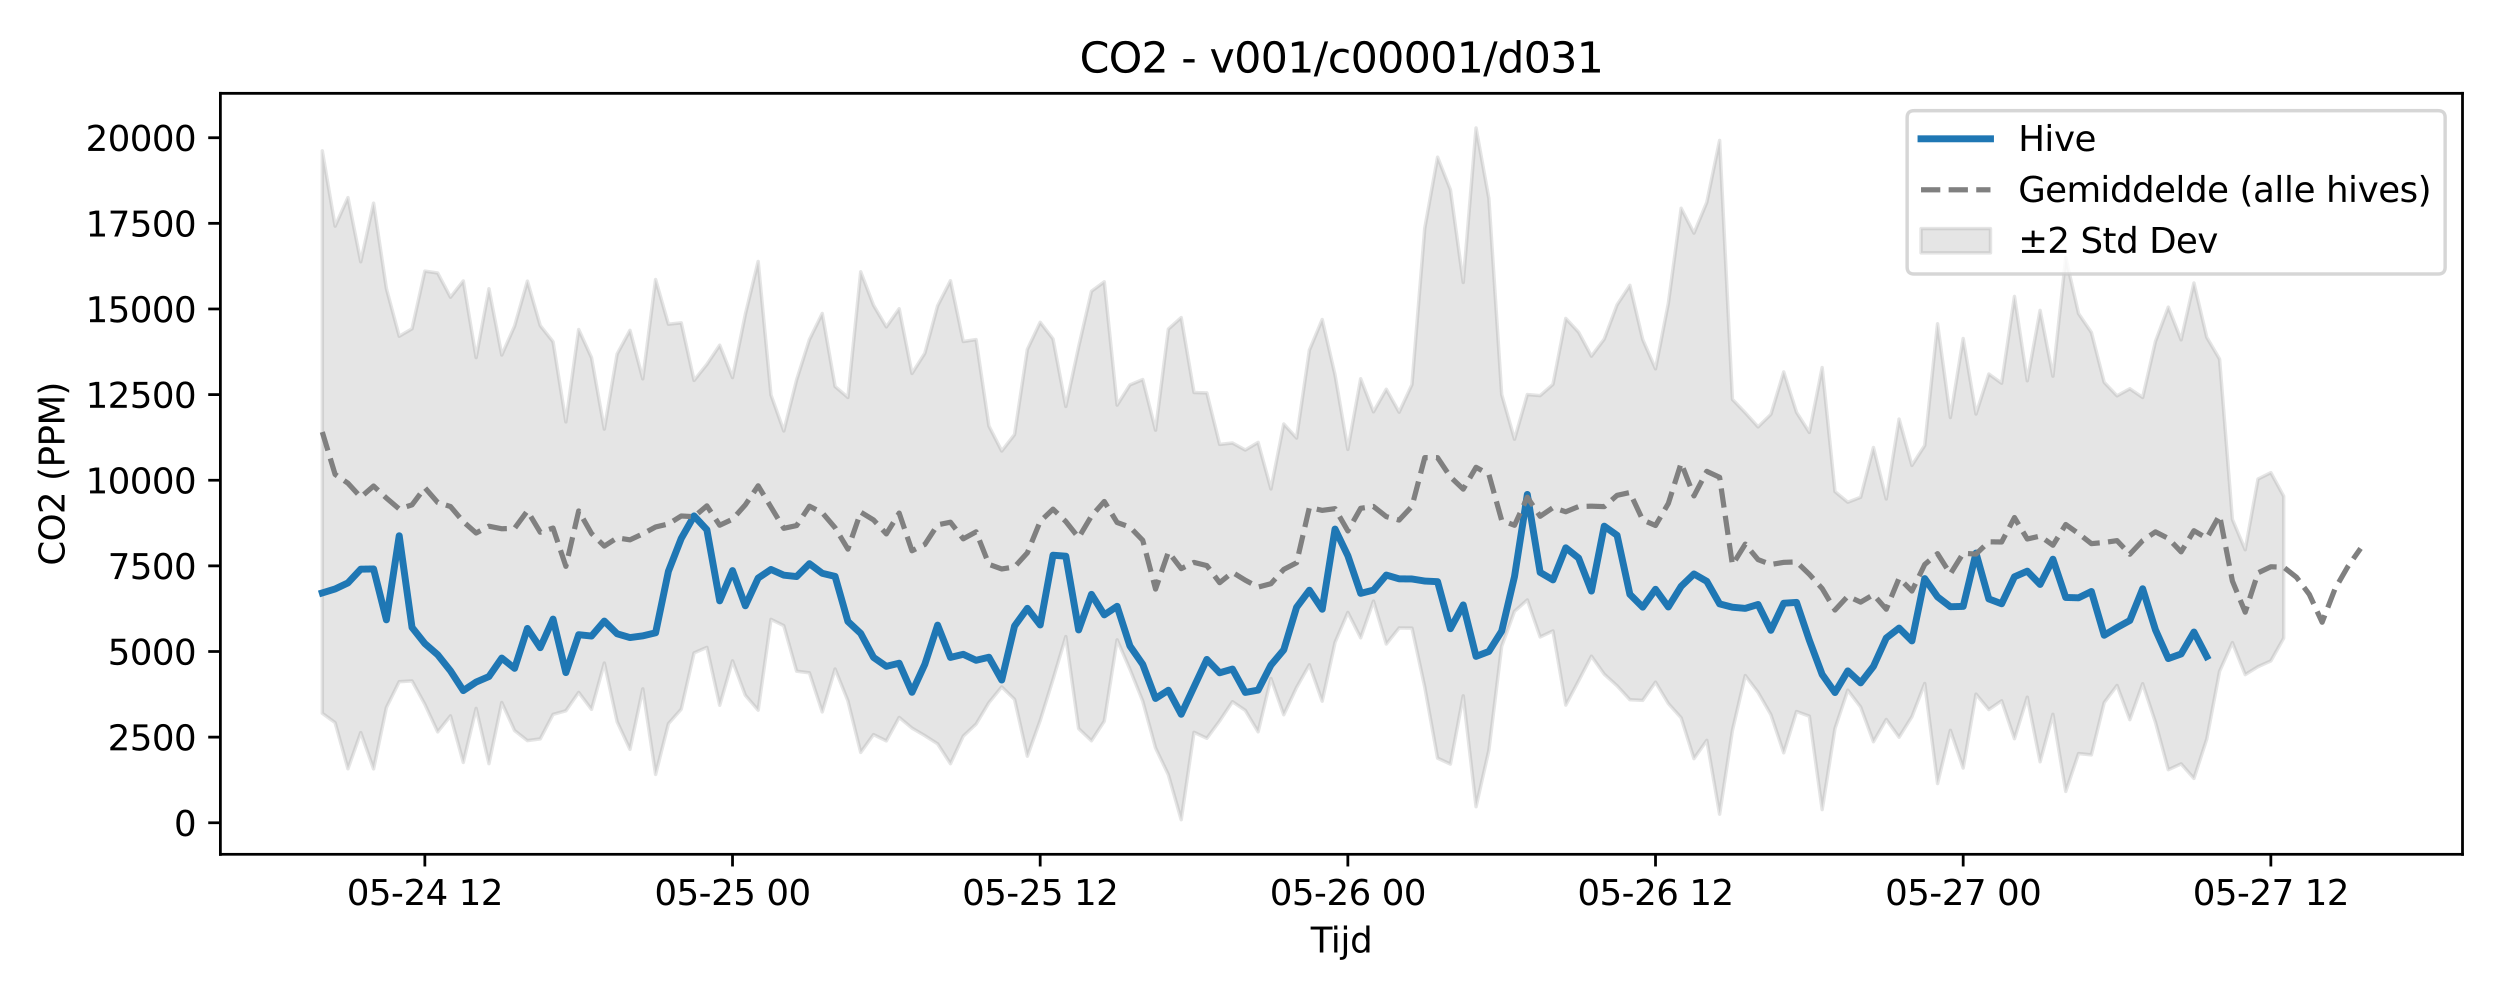 <?xml version="1.0" encoding="utf-8" standalone="no"?>
<!DOCTYPE svg PUBLIC "-//W3C//DTD SVG 1.1//EN"
  "http://www.w3.org/Graphics/SVG/1.1/DTD/svg11.dtd">
<svg xmlns:xlink="http://www.w3.org/1999/xlink" width="720pt" height="288pt" viewBox="0 0 720 288" xmlns="http://www.w3.org/2000/svg" version="1.1">
 <defs>
  <style type="text/css">*{stroke-linejoin: round; stroke-linecap: butt}</style>
 </defs>
 <g id="figure_1">
  <g id="patch_1">
   <path d="M 0 288 
L 720 288 
L 720 0 
L 0 0 
z
" style="fill: #ffffff"/>
  </g>
  <g id="axes_1">
   <g id="patch_2">
    <path d="M 63.47 246.04 
L 709.2 246.04 
L 709.2 26.88 
L 63.47 26.88 
z
" style="fill: #ffffff"/>
   </g>
   <g id="FillBetweenPolyCollection_1">
    <defs>
     <path id="m83eb005f56" d="M 92.821 -244.563 
L 92.821 -82.585 
L 96.513 -79.876 
L 100.205 -66.586 
L 103.897 -77.019 
L 107.589 -66.556 
L 111.281 -84.226 
L 114.973 -91.671 
L 118.665 -91.889 
L 122.357 -85.159 
L 126.049 -77.21 
L 129.741 -81.837 
L 133.433 -68.411 
L 137.125 -83.978 
L 140.817 -68.057 
L 144.509 -85.681 
L 148.201 -77.602 
L 151.893 -74.699 
L 155.585 -75.198 
L 159.277 -82.258 
L 162.969 -83.288 
L 166.661 -88.583 
L 170.353 -83.701 
L 174.045 -97.043 
L 177.737 -80.137 
L 181.429 -72.18 
L 185.121 -89.615 
L 188.813 -64.968 
L 192.505 -79.576 
L 196.197 -83.764 
L 199.889 -99.962 
L 203.581 -101.563 
L 207.273 -84.878 
L 210.965 -97.674 
L 214.657 -87.753 
L 218.349 -83.465 
L 222.041 -109.619 
L 225.733 -107.804 
L 229.425 -94.693 
L 233.117 -94.223 
L 236.809 -82.958 
L 240.501 -95.328 
L 244.193 -86.18 
L 247.885 -71.297 
L 251.577 -76.434 
L 255.269 -74.62 
L 258.961 -81.383 
L 262.653 -78.308 
L 266.345 -76.134 
L 270.037 -73.774 
L 273.729 -68.051 
L 277.421 -75.991 
L 281.113 -79.459 
L 284.805 -85.636 
L 288.497 -90.169 
L 292.189 -86.59 
L 295.881 -70.209 
L 299.573 -80.503 
L 303.265 -92.334 
L 306.957 -104.668 
L 310.649 -78.169 
L 314.341 -74.65 
L 318.033 -80.3 
L 321.725 -103.726 
L 325.417 -95.259 
L 329.109 -86.086 
L 332.801 -72.586 
L 336.493 -64.861 
L 340.185 -51.922 
L 343.877 -77.099 
L 347.569 -75.369 
L 351.261 -80.362 
L 354.953 -85.912 
L 358.645 -83.409 
L 362.337 -77.233 
L 366.029 -92.607 
L 369.721 -82.143 
L 373.413 -90.005 
L 377.105 -96.538 
L 380.797 -86.05 
L 384.489 -102.989 
L 388.181 -111.616 
L 391.873 -104.304 
L 395.565 -114.879 
L 399.257 -102.519 
L 402.949 -107.147 
L 406.641 -107.103 
L 410.333 -90.116 
L 414.025 -69.644 
L 417.717 -67.937 
L 421.409 -87.611 
L 425.101 -55.672 
L 428.793 -71.935 
L 432.485 -101.881 
L 436.177 -111.933 
L 439.869 -115.22 
L 443.561 -104.557 
L 447.253 -106.288 
L 450.945 -84.926 
L 454.637 -91.91 
L 458.329 -99.021 
L 462.021 -93.837 
L 465.713 -90.491 
L 469.405 -86.479 
L 473.097 -86.29 
L 476.789 -91.539 
L 480.481 -85.381 
L 484.173 -81.266 
L 487.865 -69.502 
L 491.557 -74.78 
L 495.249 -53.511 
L 498.941 -77.658 
L 502.633 -93.443 
L 506.325 -88.607 
L 510.017 -82.178 
L 513.709 -71.191 
L 517.401 -83.08 
L 521.093 -81.737 
L 524.785 -54.832 
L 528.477 -78.198 
L 532.169 -89.237 
L 535.861 -84.38 
L 539.553 -74.37 
L 543.245 -80.794 
L 546.937 -75.671 
L 550.629 -81.599 
L 554.321 -91.154 
L 558.013 -62.337 
L 561.705 -77.671 
L 565.397 -66.802 
L 569.089 -88.087 
L 572.781 -83.638 
L 576.473 -86.172 
L 580.165 -75.256 
L 583.857 -87.206 
L 587.549 -68.607 
L 591.241 -82.286 
L 594.933 -60.064 
L 598.625 -70.975 
L 602.317 -70.595 
L 606.009 -85.647 
L 609.701 -90.593 
L 613.393 -80.731 
L 617.085 -91.096 
L 620.777 -79.972 
L 624.469 -66.32 
L 628.161 -68.007 
L 631.853 -63.81 
L 635.545 -75.148 
L 639.237 -94.667 
L 642.929 -102.921 
L 646.621 -93.707 
L 650.313 -95.998 
L 654.005 -97.657 
L 657.697 -104.204 
L 657.697 -145.093 
L 657.697 -145.093 
L 654.005 -151.879 
L 650.313 -150.043 
L 646.621 -129.671 
L 642.929 -138.414 
L 639.237 -184.572 
L 635.545 -190.863 
L 631.853 -206.497 
L 628.161 -190.124 
L 624.469 -199.547 
L 620.777 -189.683 
L 617.085 -173.523 
L 613.393 -176.043 
L 609.701 -174.006 
L 606.009 -177.885 
L 602.317 -192.266 
L 598.625 -197.677 
L 594.933 -213.821 
L 591.241 -179.66 
L 587.549 -198.612 
L 583.857 -178.333 
L 580.165 -202.637 
L 576.473 -177.631 
L 572.781 -180.282 
L 569.089 -168.761 
L 565.397 -190.515 
L 561.705 -167.745 
L 558.013 -194.757 
L 554.321 -159.707 
L 550.629 -153.961 
L 546.937 -167.312 
L 543.245 -144.293 
L 539.553 -159.122 
L 535.861 -144.785 
L 532.169 -143.363 
L 528.477 -146.423 
L 524.785 -182.154 
L 521.093 -163.462 
L 517.401 -169.251 
L 513.709 -180.89 
L 510.017 -168.673 
L 506.325 -165.054 
L 502.633 -169.13 
L 498.941 -172.977 
L 495.249 -247.566 
L 491.557 -229.729 
L 487.865 -220.857 
L 484.173 -228.027 
L 480.481 -200.628 
L 476.789 -181.774 
L 473.097 -190.231 
L 469.405 -205.832 
L 465.713 -200.197 
L 462.021 -190.349 
L 458.329 -185.421 
L 454.637 -192.324 
L 450.945 -196.3 
L 447.253 -177.308 
L 443.561 -174.062 
L 439.869 -174.373 
L 436.177 -161.507 
L 432.485 -174.38 
L 428.793 -230.834 
L 425.101 -251.158 
L 421.409 -206.643 
L 417.717 -233.367 
L 414.025 -242.734 
L 410.333 -222.295 
L 406.641 -177.239 
L 402.949 -169.291 
L 399.257 -175.906 
L 395.565 -169.389 
L 391.873 -178.925 
L 388.181 -158.568 
L 384.489 -180.019 
L 380.797 -195.972 
L 377.105 -187.162 
L 373.413 -161.844 
L 369.721 -165.895 
L 366.029 -147.176 
L 362.337 -160.6 
L 358.645 -158.396 
L 354.953 -160.421 
L 351.261 -160.007 
L 347.569 -174.848 
L 343.877 -174.953 
L 340.185 -196.54 
L 336.493 -193.228 
L 332.801 -164.099 
L 329.109 -178.695 
L 325.417 -177.146 
L 321.725 -171.321 
L 318.033 -206.839 
L 314.341 -204.124 
L 310.649 -188.127 
L 306.957 -170.939 
L 303.265 -190.393 
L 299.573 -195.177 
L 295.881 -187.37 
L 292.189 -162.854 
L 288.497 -158.102 
L 284.805 -165.312 
L 281.113 -190.208 
L 277.421 -189.643 
L 273.729 -207.154 
L 270.037 -199.933 
L 266.345 -186.258 
L 262.653 -180.446 
L 258.961 -199.084 
L 255.269 -193.852 
L 251.577 -200.08 
L 247.885 -209.724 
L 244.193 -173.524 
L 240.501 -176.707 
L 236.809 -197.728 
L 233.117 -190.209 
L 229.425 -178.582 
L 225.733 -163.887 
L 222.041 -174.266 
L 218.349 -212.708 
L 214.657 -197.469 
L 210.965 -179.252 
L 207.273 -188.586 
L 203.581 -183.063 
L 199.889 -178.434 
L 196.197 -195.025 
L 192.505 -194.627 
L 188.813 -207.498 
L 185.121 -178.886 
L 181.429 -192.867 
L 177.737 -186.048 
L 174.045 -164.414 
L 170.353 -185.01 
L 166.661 -193.104 
L 162.969 -166.5 
L 159.277 -189.577 
L 155.585 -194.237 
L 151.893 -207.041 
L 148.201 -194.094 
L 144.509 -185.749 
L 140.817 -204.843 
L 137.125 -185.007 
L 133.433 -207.093 
L 129.741 -202.4 
L 126.049 -209.374 
L 122.357 -209.922 
L 118.665 -193.316 
L 114.973 -191.162 
L 111.281 -204.897 
L 107.589 -229.493 
L 103.897 -212.601 
L 100.205 -231.094 
L 96.513 -222.861 
L 92.821 -244.563 
z
" style="stroke: #808080; stroke-opacity: 0.2"/>
    </defs>
    <g clip-path="url(#pbf13773427)">
     <use xlink:href="#m83eb005f56" x="0" y="288" style="fill: #808080; fill-opacity: 0.2; stroke: #808080; stroke-opacity: 0.2"/>
    </g>
   </g>
   <g id="matplotlib.axis_1">
    <g id="xtick_1">
     <g id="line2d_1">
      <defs>
       <path id="mf64ed60a2a" d="M 0 0 
L 0 3.5 
" style="stroke: #000000; stroke-width: 0.8"/>
      </defs>
      <g>
       <use xlink:href="#mf64ed60a2a" x="122.357" y="246.04" style="stroke: #000000; stroke-width: 0.8"/>
      </g>
     </g>
     <g id="text_1">
      <!-- 05-24 12 -->
      <g transform="translate(99.877 260.638) scale(0.1 -0.1)">
       <defs>
        <path id="DejaVuSans-30" d="M 2034 4250 
Q 1547 4250 1301 3770 
Q 1056 3291 1056 2328 
Q 1056 1369 1301 889 
Q 1547 409 2034 409 
Q 2525 409 2770 889 
Q 3016 1369 3016 2328 
Q 3016 3291 2770 3770 
Q 2525 4250 2034 4250 
z
M 2034 4750 
Q 2819 4750 3233 4129 
Q 3647 3509 3647 2328 
Q 3647 1150 3233 529 
Q 2819 -91 2034 -91 
Q 1250 -91 836 529 
Q 422 1150 422 2328 
Q 422 3509 836 4129 
Q 1250 4750 2034 4750 
z
" transform="scale(0.016)"/>
        <path id="DejaVuSans-35" d="M 691 4666 
L 3169 4666 
L 3169 4134 
L 1269 4134 
L 1269 2991 
Q 1406 3038 1543 3061 
Q 1681 3084 1819 3084 
Q 2600 3084 3056 2656 
Q 3513 2228 3513 1497 
Q 3513 744 3044 326 
Q 2575 -91 1722 -91 
Q 1428 -91 1123 -41 
Q 819 9 494 109 
L 494 744 
Q 775 591 1075 516 
Q 1375 441 1709 441 
Q 2250 441 2565 725 
Q 2881 1009 2881 1497 
Q 2881 1984 2565 2268 
Q 2250 2553 1709 2553 
Q 1456 2553 1204 2497 
Q 953 2441 691 2322 
L 691 4666 
z
" transform="scale(0.016)"/>
        <path id="DejaVuSans-2d" d="M 313 2009 
L 1997 2009 
L 1997 1497 
L 313 1497 
L 313 2009 
z
" transform="scale(0.016)"/>
        <path id="DejaVuSans-32" d="M 1228 531 
L 3431 531 
L 3431 0 
L 469 0 
L 469 531 
Q 828 903 1448 1529 
Q 2069 2156 2228 2338 
Q 2531 2678 2651 2914 
Q 2772 3150 2772 3378 
Q 2772 3750 2511 3984 
Q 2250 4219 1831 4219 
Q 1534 4219 1204 4116 
Q 875 4013 500 3803 
L 500 4441 
Q 881 4594 1212 4672 
Q 1544 4750 1819 4750 
Q 2544 4750 2975 4387 
Q 3406 4025 3406 3419 
Q 3406 3131 3298 2873 
Q 3191 2616 2906 2266 
Q 2828 2175 2409 1742 
Q 1991 1309 1228 531 
z
" transform="scale(0.016)"/>
        <path id="DejaVuSans-34" d="M 2419 4116 
L 825 1625 
L 2419 1625 
L 2419 4116 
z
M 2253 4666 
L 3047 4666 
L 3047 1625 
L 3713 1625 
L 3713 1100 
L 3047 1100 
L 3047 0 
L 2419 0 
L 2419 1100 
L 313 1100 
L 313 1709 
L 2253 4666 
z
" transform="scale(0.016)"/>
        <path id="DejaVuSans-20" transform="scale(0.016)"/>
        <path id="DejaVuSans-31" d="M 794 531 
L 1825 531 
L 1825 4091 
L 703 3866 
L 703 4441 
L 1819 4666 
L 2450 4666 
L 2450 531 
L 3481 531 
L 3481 0 
L 794 0 
L 794 531 
z
" transform="scale(0.016)"/>
       </defs>
       <use xlink:href="#DejaVuSans-30"/>
       <use xlink:href="#DejaVuSans-35" transform="translate(63.623 0)"/>
       <use xlink:href="#DejaVuSans-2d" transform="translate(127.246 0)"/>
       <use xlink:href="#DejaVuSans-32" transform="translate(163.33 0)"/>
       <use xlink:href="#DejaVuSans-34" transform="translate(226.953 0)"/>
       <use xlink:href="#DejaVuSans-20" transform="translate(290.576 0)"/>
       <use xlink:href="#DejaVuSans-31" transform="translate(322.363 0)"/>
       <use xlink:href="#DejaVuSans-32" transform="translate(385.986 0)"/>
      </g>
     </g>
    </g>
    <g id="xtick_2">
     <g id="line2d_2">
      <g>
       <use xlink:href="#mf64ed60a2a" x="210.965" y="246.04" style="stroke: #000000; stroke-width: 0.8"/>
      </g>
     </g>
     <g id="text_2">
      <!-- 05-25 00 -->
      <g transform="translate(188.485 260.638) scale(0.1 -0.1)">
       <use xlink:href="#DejaVuSans-30"/>
       <use xlink:href="#DejaVuSans-35" transform="translate(63.623 0)"/>
       <use xlink:href="#DejaVuSans-2d" transform="translate(127.246 0)"/>
       <use xlink:href="#DejaVuSans-32" transform="translate(163.33 0)"/>
       <use xlink:href="#DejaVuSans-35" transform="translate(226.953 0)"/>
       <use xlink:href="#DejaVuSans-20" transform="translate(290.576 0)"/>
       <use xlink:href="#DejaVuSans-30" transform="translate(322.363 0)"/>
       <use xlink:href="#DejaVuSans-30" transform="translate(385.986 0)"/>
      </g>
     </g>
    </g>
    <g id="xtick_3">
     <g id="line2d_3">
      <g>
       <use xlink:href="#mf64ed60a2a" x="299.573" y="246.04" style="stroke: #000000; stroke-width: 0.8"/>
      </g>
     </g>
     <g id="text_3">
      <!-- 05-25 12 -->
      <g transform="translate(277.093 260.638) scale(0.1 -0.1)">
       <use xlink:href="#DejaVuSans-30"/>
       <use xlink:href="#DejaVuSans-35" transform="translate(63.623 0)"/>
       <use xlink:href="#DejaVuSans-2d" transform="translate(127.246 0)"/>
       <use xlink:href="#DejaVuSans-32" transform="translate(163.33 0)"/>
       <use xlink:href="#DejaVuSans-35" transform="translate(226.953 0)"/>
       <use xlink:href="#DejaVuSans-20" transform="translate(290.576 0)"/>
       <use xlink:href="#DejaVuSans-31" transform="translate(322.363 0)"/>
       <use xlink:href="#DejaVuSans-32" transform="translate(385.986 0)"/>
      </g>
     </g>
    </g>
    <g id="xtick_4">
     <g id="line2d_4">
      <g>
       <use xlink:href="#mf64ed60a2a" x="388.181" y="246.04" style="stroke: #000000; stroke-width: 0.8"/>
      </g>
     </g>
     <g id="text_4">
      <!-- 05-26 00 -->
      <g transform="translate(365.701 260.638) scale(0.1 -0.1)">
       <defs>
        <path id="DejaVuSans-36" d="M 2113 2584 
Q 1688 2584 1439 2293 
Q 1191 2003 1191 1497 
Q 1191 994 1439 701 
Q 1688 409 2113 409 
Q 2538 409 2786 701 
Q 3034 994 3034 1497 
Q 3034 2003 2786 2293 
Q 2538 2584 2113 2584 
z
M 3366 4563 
L 3366 3988 
Q 3128 4100 2886 4159 
Q 2644 4219 2406 4219 
Q 1781 4219 1451 3797 
Q 1122 3375 1075 2522 
Q 1259 2794 1537 2939 
Q 1816 3084 2150 3084 
Q 2853 3084 3261 2657 
Q 3669 2231 3669 1497 
Q 3669 778 3244 343 
Q 2819 -91 2113 -91 
Q 1303 -91 875 529 
Q 447 1150 447 2328 
Q 447 3434 972 4092 
Q 1497 4750 2381 4750 
Q 2619 4750 2861 4703 
Q 3103 4656 3366 4563 
z
" transform="scale(0.016)"/>
       </defs>
       <use xlink:href="#DejaVuSans-30"/>
       <use xlink:href="#DejaVuSans-35" transform="translate(63.623 0)"/>
       <use xlink:href="#DejaVuSans-2d" transform="translate(127.246 0)"/>
       <use xlink:href="#DejaVuSans-32" transform="translate(163.33 0)"/>
       <use xlink:href="#DejaVuSans-36" transform="translate(226.953 0)"/>
       <use xlink:href="#DejaVuSans-20" transform="translate(290.576 0)"/>
       <use xlink:href="#DejaVuSans-30" transform="translate(322.363 0)"/>
       <use xlink:href="#DejaVuSans-30" transform="translate(385.986 0)"/>
      </g>
     </g>
    </g>
    <g id="xtick_5">
     <g id="line2d_5">
      <g>
       <use xlink:href="#mf64ed60a2a" x="476.789" y="246.04" style="stroke: #000000; stroke-width: 0.8"/>
      </g>
     </g>
     <g id="text_5">
      <!-- 05-26 12 -->
      <g transform="translate(454.308 260.638) scale(0.1 -0.1)">
       <use xlink:href="#DejaVuSans-30"/>
       <use xlink:href="#DejaVuSans-35" transform="translate(63.623 0)"/>
       <use xlink:href="#DejaVuSans-2d" transform="translate(127.246 0)"/>
       <use xlink:href="#DejaVuSans-32" transform="translate(163.33 0)"/>
       <use xlink:href="#DejaVuSans-36" transform="translate(226.953 0)"/>
       <use xlink:href="#DejaVuSans-20" transform="translate(290.576 0)"/>
       <use xlink:href="#DejaVuSans-31" transform="translate(322.363 0)"/>
       <use xlink:href="#DejaVuSans-32" transform="translate(385.986 0)"/>
      </g>
     </g>
    </g>
    <g id="xtick_6">
     <g id="line2d_6">
      <g>
       <use xlink:href="#mf64ed60a2a" x="565.397" y="246.04" style="stroke: #000000; stroke-width: 0.8"/>
      </g>
     </g>
     <g id="text_6">
      <!-- 05-27 00 -->
      <g transform="translate(542.916 260.638) scale(0.1 -0.1)">
       <defs>
        <path id="DejaVuSans-37" d="M 525 4666 
L 3525 4666 
L 3525 4397 
L 1831 0 
L 1172 0 
L 2766 4134 
L 525 4134 
L 525 4666 
z
" transform="scale(0.016)"/>
       </defs>
       <use xlink:href="#DejaVuSans-30"/>
       <use xlink:href="#DejaVuSans-35" transform="translate(63.623 0)"/>
       <use xlink:href="#DejaVuSans-2d" transform="translate(127.246 0)"/>
       <use xlink:href="#DejaVuSans-32" transform="translate(163.33 0)"/>
       <use xlink:href="#DejaVuSans-37" transform="translate(226.953 0)"/>
       <use xlink:href="#DejaVuSans-20" transform="translate(290.576 0)"/>
       <use xlink:href="#DejaVuSans-30" transform="translate(322.363 0)"/>
       <use xlink:href="#DejaVuSans-30" transform="translate(385.986 0)"/>
      </g>
     </g>
    </g>
    <g id="xtick_7">
     <g id="line2d_7">
      <g>
       <use xlink:href="#mf64ed60a2a" x="654.005" y="246.04" style="stroke: #000000; stroke-width: 0.8"/>
      </g>
     </g>
     <g id="text_7">
      <!-- 05-27 12 -->
      <g transform="translate(631.524 260.638) scale(0.1 -0.1)">
       <use xlink:href="#DejaVuSans-30"/>
       <use xlink:href="#DejaVuSans-35" transform="translate(63.623 0)"/>
       <use xlink:href="#DejaVuSans-2d" transform="translate(127.246 0)"/>
       <use xlink:href="#DejaVuSans-32" transform="translate(163.33 0)"/>
       <use xlink:href="#DejaVuSans-37" transform="translate(226.953 0)"/>
       <use xlink:href="#DejaVuSans-20" transform="translate(290.576 0)"/>
       <use xlink:href="#DejaVuSans-31" transform="translate(322.363 0)"/>
       <use xlink:href="#DejaVuSans-32" transform="translate(385.986 0)"/>
      </g>
     </g>
    </g>
    <g id="text_8">
     <!-- Tijd -->
     <g transform="translate(377.485 274.317) scale(0.1 -0.1)">
      <defs>
       <path id="DejaVuSans-54" d="M -19 4666 
L 3928 4666 
L 3928 4134 
L 2272 4134 
L 2272 0 
L 1638 0 
L 1638 4134 
L -19 4134 
L -19 4666 
z
" transform="scale(0.016)"/>
       <path id="DejaVuSans-69" d="M 603 3500 
L 1178 3500 
L 1178 0 
L 603 0 
L 603 3500 
z
M 603 4863 
L 1178 4863 
L 1178 4134 
L 603 4134 
L 603 4863 
z
" transform="scale(0.016)"/>
       <path id="DejaVuSans-6a" d="M 603 3500 
L 1178 3500 
L 1178 -63 
Q 1178 -731 923 -1031 
Q 669 -1331 103 -1331 
L -116 -1331 
L -116 -844 
L 38 -844 
Q 366 -844 484 -692 
Q 603 -541 603 -63 
L 603 3500 
z
M 603 4863 
L 1178 4863 
L 1178 4134 
L 603 4134 
L 603 4863 
z
" transform="scale(0.016)"/>
       <path id="DejaVuSans-64" d="M 2906 2969 
L 2906 4863 
L 3481 4863 
L 3481 0 
L 2906 0 
L 2906 525 
Q 2725 213 2448 61 
Q 2172 -91 1784 -91 
Q 1150 -91 751 415 
Q 353 922 353 1747 
Q 353 2572 751 3078 
Q 1150 3584 1784 3584 
Q 2172 3584 2448 3432 
Q 2725 3281 2906 2969 
z
M 947 1747 
Q 947 1113 1208 752 
Q 1469 391 1925 391 
Q 2381 391 2643 752 
Q 2906 1113 2906 1747 
Q 2906 2381 2643 2742 
Q 2381 3103 1925 3103 
Q 1469 3103 1208 2742 
Q 947 2381 947 1747 
z
" transform="scale(0.016)"/>
      </defs>
      <use xlink:href="#DejaVuSans-54"/>
      <use xlink:href="#DejaVuSans-69" transform="translate(57.959 0)"/>
      <use xlink:href="#DejaVuSans-6a" transform="translate(85.742 0)"/>
      <use xlink:href="#DejaVuSans-64" transform="translate(113.525 0)"/>
     </g>
    </g>
   </g>
   <g id="matplotlib.axis_2">
    <g id="ytick_1">
     <g id="line2d_8">
      <defs>
       <path id="mcf92ec1c72" d="M 0 0 
L -3.5 0 
" style="stroke: #000000; stroke-width: 0.8"/>
      </defs>
      <g>
       <use xlink:href="#mcf92ec1c72" x="63.47" y="236.954" style="stroke: #000000; stroke-width: 0.8"/>
      </g>
     </g>
     <g id="text_9">
      <!-- 0 -->
      <g transform="translate(50.108 240.753) scale(0.1 -0.1)">
       <use xlink:href="#DejaVuSans-30"/>
      </g>
     </g>
    </g>
    <g id="ytick_2">
     <g id="line2d_9">
      <g>
       <use xlink:href="#mcf92ec1c72" x="63.47" y="212.292" style="stroke: #000000; stroke-width: 0.8"/>
      </g>
     </g>
     <g id="text_10">
      <!-- 2500 -->
      <g transform="translate(31.02 216.091) scale(0.1 -0.1)">
       <use xlink:href="#DejaVuSans-32"/>
       <use xlink:href="#DejaVuSans-35" transform="translate(63.623 0)"/>
       <use xlink:href="#DejaVuSans-30" transform="translate(127.246 0)"/>
       <use xlink:href="#DejaVuSans-30" transform="translate(190.869 0)"/>
      </g>
     </g>
    </g>
    <g id="ytick_3">
     <g id="line2d_10">
      <g>
       <use xlink:href="#mcf92ec1c72" x="63.47" y="187.631" style="stroke: #000000; stroke-width: 0.8"/>
      </g>
     </g>
     <g id="text_11">
      <!-- 5000 -->
      <g transform="translate(31.02 191.43) scale(0.1 -0.1)">
       <use xlink:href="#DejaVuSans-35"/>
       <use xlink:href="#DejaVuSans-30" transform="translate(63.623 0)"/>
       <use xlink:href="#DejaVuSans-30" transform="translate(127.246 0)"/>
       <use xlink:href="#DejaVuSans-30" transform="translate(190.869 0)"/>
      </g>
     </g>
    </g>
    <g id="ytick_4">
     <g id="line2d_11">
      <g>
       <use xlink:href="#mcf92ec1c72" x="63.47" y="162.969" style="stroke: #000000; stroke-width: 0.8"/>
      </g>
     </g>
     <g id="text_12">
      <!-- 7500 -->
      <g transform="translate(31.02 166.768) scale(0.1 -0.1)">
       <use xlink:href="#DejaVuSans-37"/>
       <use xlink:href="#DejaVuSans-35" transform="translate(63.623 0)"/>
       <use xlink:href="#DejaVuSans-30" transform="translate(127.246 0)"/>
       <use xlink:href="#DejaVuSans-30" transform="translate(190.869 0)"/>
      </g>
     </g>
    </g>
    <g id="ytick_5">
     <g id="line2d_12">
      <g>
       <use xlink:href="#mcf92ec1c72" x="63.47" y="138.308" style="stroke: #000000; stroke-width: 0.8"/>
      </g>
     </g>
     <g id="text_13">
      <!-- 10000 -->
      <g transform="translate(24.657 142.107) scale(0.1 -0.1)">
       <use xlink:href="#DejaVuSans-31"/>
       <use xlink:href="#DejaVuSans-30" transform="translate(63.623 0)"/>
       <use xlink:href="#DejaVuSans-30" transform="translate(127.246 0)"/>
       <use xlink:href="#DejaVuSans-30" transform="translate(190.869 0)"/>
       <use xlink:href="#DejaVuSans-30" transform="translate(254.492 0)"/>
      </g>
     </g>
    </g>
    <g id="ytick_6">
     <g id="line2d_13">
      <g>
       <use xlink:href="#mcf92ec1c72" x="63.47" y="113.646" style="stroke: #000000; stroke-width: 0.8"/>
      </g>
     </g>
     <g id="text_14">
      <!-- 12500 -->
      <g transform="translate(24.657 117.445) scale(0.1 -0.1)">
       <use xlink:href="#DejaVuSans-31"/>
       <use xlink:href="#DejaVuSans-32" transform="translate(63.623 0)"/>
       <use xlink:href="#DejaVuSans-35" transform="translate(127.246 0)"/>
       <use xlink:href="#DejaVuSans-30" transform="translate(190.869 0)"/>
       <use xlink:href="#DejaVuSans-30" transform="translate(254.492 0)"/>
      </g>
     </g>
    </g>
    <g id="ytick_7">
     <g id="line2d_14">
      <g>
       <use xlink:href="#mcf92ec1c72" x="63.47" y="88.984" style="stroke: #000000; stroke-width: 0.8"/>
      </g>
     </g>
     <g id="text_15">
      <!-- 15000 -->
      <g transform="translate(24.657 92.784) scale(0.1 -0.1)">
       <use xlink:href="#DejaVuSans-31"/>
       <use xlink:href="#DejaVuSans-35" transform="translate(63.623 0)"/>
       <use xlink:href="#DejaVuSans-30" transform="translate(127.246 0)"/>
       <use xlink:href="#DejaVuSans-30" transform="translate(190.869 0)"/>
       <use xlink:href="#DejaVuSans-30" transform="translate(254.492 0)"/>
      </g>
     </g>
    </g>
    <g id="ytick_8">
     <g id="line2d_15">
      <g>
       <use xlink:href="#mcf92ec1c72" x="63.47" y="64.323" style="stroke: #000000; stroke-width: 0.8"/>
      </g>
     </g>
     <g id="text_16">
      <!-- 17500 -->
      <g transform="translate(24.657 68.122) scale(0.1 -0.1)">
       <use xlink:href="#DejaVuSans-31"/>
       <use xlink:href="#DejaVuSans-37" transform="translate(63.623 0)"/>
       <use xlink:href="#DejaVuSans-35" transform="translate(127.246 0)"/>
       <use xlink:href="#DejaVuSans-30" transform="translate(190.869 0)"/>
       <use xlink:href="#DejaVuSans-30" transform="translate(254.492 0)"/>
      </g>
     </g>
    </g>
    <g id="ytick_9">
     <g id="line2d_16">
      <g>
       <use xlink:href="#mcf92ec1c72" x="63.47" y="39.661" style="stroke: #000000; stroke-width: 0.8"/>
      </g>
     </g>
     <g id="text_17">
      <!-- 20000 -->
      <g transform="translate(24.657 43.46) scale(0.1 -0.1)">
       <use xlink:href="#DejaVuSans-32"/>
       <use xlink:href="#DejaVuSans-30" transform="translate(63.623 0)"/>
       <use xlink:href="#DejaVuSans-30" transform="translate(127.246 0)"/>
       <use xlink:href="#DejaVuSans-30" transform="translate(190.869 0)"/>
       <use xlink:href="#DejaVuSans-30" transform="translate(254.492 0)"/>
      </g>
     </g>
    </g>
    <g id="text_18">
     <!-- CO2 (PPM) -->
     <g transform="translate(18.578 162.903) rotate(-90) scale(0.1 -0.1)">
      <defs>
       <path id="DejaVuSans-43" d="M 4122 4306 
L 4122 3641 
Q 3803 3938 3442 4084 
Q 3081 4231 2675 4231 
Q 1875 4231 1450 3742 
Q 1025 3253 1025 2328 
Q 1025 1406 1450 917 
Q 1875 428 2675 428 
Q 3081 428 3442 575 
Q 3803 722 4122 1019 
L 4122 359 
Q 3791 134 3420 21 
Q 3050 -91 2638 -91 
Q 1578 -91 968 557 
Q 359 1206 359 2328 
Q 359 3453 968 4101 
Q 1578 4750 2638 4750 
Q 3056 4750 3426 4639 
Q 3797 4528 4122 4306 
z
" transform="scale(0.016)"/>
       <path id="DejaVuSans-4f" d="M 2522 4238 
Q 1834 4238 1429 3725 
Q 1025 3213 1025 2328 
Q 1025 1447 1429 934 
Q 1834 422 2522 422 
Q 3209 422 3611 934 
Q 4013 1447 4013 2328 
Q 4013 3213 3611 3725 
Q 3209 4238 2522 4238 
z
M 2522 4750 
Q 3503 4750 4090 4092 
Q 4678 3434 4678 2328 
Q 4678 1225 4090 567 
Q 3503 -91 2522 -91 
Q 1538 -91 948 565 
Q 359 1222 359 2328 
Q 359 3434 948 4092 
Q 1538 4750 2522 4750 
z
" transform="scale(0.016)"/>
       <path id="DejaVuSans-28" d="M 1984 4856 
Q 1566 4138 1362 3434 
Q 1159 2731 1159 2009 
Q 1159 1288 1364 580 
Q 1569 -128 1984 -844 
L 1484 -844 
Q 1016 -109 783 600 
Q 550 1309 550 2009 
Q 550 2706 781 3412 
Q 1013 4119 1484 4856 
L 1984 4856 
z
" transform="scale(0.016)"/>
       <path id="DejaVuSans-50" d="M 1259 4147 
L 1259 2394 
L 2053 2394 
Q 2494 2394 2734 2622 
Q 2975 2850 2975 3272 
Q 2975 3691 2734 3919 
Q 2494 4147 2053 4147 
L 1259 4147 
z
M 628 4666 
L 2053 4666 
Q 2838 4666 3239 4311 
Q 3641 3956 3641 3272 
Q 3641 2581 3239 2228 
Q 2838 1875 2053 1875 
L 1259 1875 
L 1259 0 
L 628 0 
L 628 4666 
z
" transform="scale(0.016)"/>
       <path id="DejaVuSans-4d" d="M 628 4666 
L 1569 4666 
L 2759 1491 
L 3956 4666 
L 4897 4666 
L 4897 0 
L 4281 0 
L 4281 4097 
L 3078 897 
L 2444 897 
L 1241 4097 
L 1241 0 
L 628 0 
L 628 4666 
z
" transform="scale(0.016)"/>
       <path id="DejaVuSans-29" d="M 513 4856 
L 1013 4856 
Q 1481 4119 1714 3412 
Q 1947 2706 1947 2009 
Q 1947 1309 1714 600 
Q 1481 -109 1013 -844 
L 513 -844 
Q 928 -128 1133 580 
Q 1338 1288 1338 2009 
Q 1338 2731 1133 3434 
Q 928 4138 513 4856 
z
" transform="scale(0.016)"/>
      </defs>
      <use xlink:href="#DejaVuSans-43"/>
      <use xlink:href="#DejaVuSans-4f" transform="translate(69.824 0)"/>
      <use xlink:href="#DejaVuSans-32" transform="translate(148.535 0)"/>
      <use xlink:href="#DejaVuSans-20" transform="translate(212.158 0)"/>
      <use xlink:href="#DejaVuSans-28" transform="translate(243.945 0)"/>
      <use xlink:href="#DejaVuSans-50" transform="translate(282.959 0)"/>
      <use xlink:href="#DejaVuSans-50" transform="translate(343.262 0)"/>
      <use xlink:href="#DejaVuSans-4d" transform="translate(403.564 0)"/>
      <use xlink:href="#DejaVuSans-29" transform="translate(489.844 0)"/>
     </g>
    </g>
   </g>
   <g id="line2d_17">
    <path d="M 92.821 170.762 
L 96.513 169.624 
L 100.205 167.875 
L 103.897 163.923 
L 107.589 163.86 
L 111.281 178.509 
L 114.973 154.305 
L 118.665 180.702 
L 122.357 185.352 
L 126.049 188.565 
L 129.741 193.204 
L 133.433 198.893 
L 137.125 196.437 
L 140.817 194.842 
L 144.509 189.525 
L 148.201 192.481 
L 151.893 180.992 
L 155.585 186.532 
L 159.277 178.302 
L 162.969 193.704 
L 166.661 182.79 
L 170.353 183.182 
L 174.045 178.874 
L 177.737 182.534 
L 181.429 183.619 
L 185.121 183.129 
L 188.813 182.245 
L 192.505 164.531 
L 196.197 155.071 
L 199.889 148.58 
L 203.581 152.569 
L 207.273 173.044 
L 210.965 164.334 
L 214.657 174.465 
L 218.349 166.488 
L 222.041 164.005 
L 225.733 165.646 
L 229.425 166.047 
L 233.117 162.341 
L 236.809 165.113 
L 240.501 165.998 
L 244.193 178.974 
L 247.885 182.425 
L 251.577 189.337 
L 255.269 191.907 
L 258.961 191.004 
L 262.653 199.379 
L 266.345 191.33 
L 270.037 180.038 
L 273.729 189.337 
L 277.421 188.443 
L 281.113 190.166 
L 284.805 189.283 
L 288.497 195.843 
L 292.189 180.291 
L 295.881 175.201 
L 299.573 179.989 
L 303.265 159.898 
L 306.957 160.184 
L 310.649 181.419 
L 314.341 171.176 
L 318.033 177.082 
L 321.725 174.619 
L 325.417 186.033 
L 329.109 191.346 
L 332.801 201.155 
L 336.493 198.791 
L 340.185 205.709 
L 347.569 189.919 
L 351.261 193.766 
L 354.953 192.695 
L 358.645 199.419 
L 362.337 198.755 
L 366.029 191.554 
L 369.721 187.16 
L 373.413 174.915 
L 377.105 169.989 
L 380.797 175.461 
L 384.489 152.378 
L 388.181 160.052 
L 391.873 170.887 
L 395.565 169.947 
L 399.257 165.619 
L 402.949 166.705 
L 406.641 166.744 
L 410.333 167.342 
L 414.025 167.52 
L 417.717 181.067 
L 421.409 174.225 
L 425.101 189.035 
L 428.793 187.624 
L 432.485 181.761 
L 436.177 166.044 
L 439.869 142.405 
L 443.561 164.847 
L 447.253 167.007 
L 450.945 157.774 
L 454.637 160.723 
L 458.329 170.229 
L 462.021 151.539 
L 465.713 154.167 
L 469.405 171.167 
L 473.097 174.861 
L 476.789 169.72 
L 480.481 174.807 
L 484.173 168.853 
L 487.865 165.3 
L 491.557 167.428 
L 495.249 173.919 
L 498.941 174.879 
L 502.633 175.214 
L 506.325 174.087 
L 510.017 181.528 
L 513.709 173.731 
L 517.401 173.491 
L 521.093 184.402 
L 524.785 194.256 
L 528.477 199.449 
L 532.169 193.221 
L 535.861 196.663 
L 539.553 191.912 
L 543.245 183.747 
L 546.937 180.89 
L 550.629 184.579 
L 554.321 166.642 
L 558.013 171.903 
L 561.705 174.738 
L 565.397 174.642 
L 569.089 159.29 
L 572.781 172.492 
L 576.473 173.886 
L 580.165 166.116 
L 583.857 164.495 
L 587.549 168.316 
L 591.241 161.055 
L 594.933 172.064 
L 598.625 172.168 
L 602.317 170.353 
L 606.009 182.952 
L 609.701 180.742 
L 613.393 178.703 
L 617.085 169.569 
L 620.777 181.406 
L 624.469 189.666 
L 628.161 188.344 
L 631.853 182.028 
L 635.545 189.104 
L 635.545 189.104 
" clip-path="url(#pbf13773427)" style="fill: none; stroke: #1f77b4; stroke-width: 2; stroke-linecap: square"/>
   </g>
   <g id="line2d_18">
    <path d="M 92.821 124.426 
L 96.513 136.632 
L 100.205 139.16 
L 103.897 143.19 
L 107.589 139.975 
L 111.281 143.439 
L 114.973 146.583 
L 118.665 145.397 
L 122.357 140.459 
L 126.049 144.708 
L 129.741 145.882 
L 133.433 150.248 
L 137.125 153.508 
L 140.817 151.55 
L 144.509 152.285 
L 148.201 152.152 
L 151.893 147.13 
L 155.585 153.283 
L 159.277 152.082 
L 162.969 163.106 
L 166.661 147.157 
L 170.353 153.644 
L 174.045 157.272 
L 177.737 154.908 
L 181.429 155.476 
L 185.121 153.75 
L 188.813 151.767 
L 192.505 150.899 
L 196.197 148.605 
L 199.889 148.802 
L 203.581 145.687 
L 207.273 151.268 
L 210.965 149.537 
L 214.657 145.389 
L 218.349 139.914 
L 225.733 152.155 
L 229.425 151.363 
L 233.117 145.784 
L 236.809 147.657 
L 240.501 151.983 
L 244.193 158.148 
L 247.885 147.489 
L 251.577 149.743 
L 255.269 153.764 
L 258.961 147.767 
L 262.653 158.623 
L 266.345 156.804 
L 270.037 151.146 
L 273.729 150.397 
L 277.421 155.183 
L 281.113 153.167 
L 284.805 162.526 
L 288.497 163.865 
L 292.189 163.278 
L 295.881 159.211 
L 299.573 150.16 
L 303.265 146.637 
L 306.957 150.196 
L 310.649 154.852 
L 314.341 148.613 
L 318.033 144.43 
L 321.725 150.477 
L 325.417 151.797 
L 329.109 155.61 
L 332.801 169.657 
L 336.493 158.956 
L 340.185 163.769 
L 343.877 161.974 
L 347.569 162.892 
L 351.261 167.815 
L 354.953 164.834 
L 358.645 167.097 
L 362.337 169.084 
L 366.029 168.108 
L 369.721 163.981 
L 373.413 162.075 
L 377.105 146.15 
L 380.797 146.989 
L 384.489 146.496 
L 388.181 152.908 
L 391.873 146.386 
L 395.565 145.866 
L 399.257 148.788 
L 402.949 149.781 
L 406.641 145.829 
L 410.333 131.795 
L 414.025 131.811 
L 417.717 137.348 
L 421.409 140.873 
L 425.101 134.585 
L 428.793 136.616 
L 432.485 149.87 
L 436.177 151.28 
L 439.869 143.204 
L 443.561 148.691 
L 447.253 146.202 
L 450.945 147.387 
L 454.637 145.883 
L 458.329 145.779 
L 462.021 145.907 
L 465.713 142.656 
L 469.405 141.844 
L 473.097 149.74 
L 476.789 151.344 
L 480.481 144.996 
L 484.173 133.354 
L 487.865 142.821 
L 491.557 135.745 
L 495.249 137.461 
L 498.941 162.682 
L 502.633 156.714 
L 506.325 161.169 
L 510.017 162.574 
L 513.709 161.959 
L 517.401 161.835 
L 521.093 165.4 
L 524.785 169.507 
L 528.477 175.69 
L 532.169 171.7 
L 535.861 173.418 
L 539.553 171.254 
L 543.245 175.457 
L 546.937 166.508 
L 550.629 170.22 
L 554.321 162.57 
L 558.013 159.453 
L 561.705 165.292 
L 565.397 159.341 
L 569.089 159.576 
L 572.781 156.04 
L 576.473 156.098 
L 580.165 149.053 
L 583.857 155.231 
L 587.549 154.39 
L 591.241 157.027 
L 594.933 151.058 
L 598.625 153.674 
L 602.317 156.569 
L 606.009 156.234 
L 609.701 155.701 
L 613.393 159.613 
L 617.085 155.69 
L 620.777 153.173 
L 624.469 155.066 
L 628.161 158.934 
L 631.853 152.846 
L 635.545 154.995 
L 639.237 148.381 
L 642.929 167.332 
L 646.621 176.311 
L 650.313 164.98 
L 654.005 163.232 
L 657.697 163.351 
L 661.389 166.254 
L 665.081 171.181 
L 668.773 179.203 
L 672.465 169.631 
L 676.157 163.206 
L 679.849 157.948 
L 679.849 157.948 
" clip-path="url(#pbf13773427)" style="fill: none; stroke-dasharray: 5.55,2.4; stroke-dashoffset: 0; stroke: #808080; stroke-width: 1.5"/>
   </g>
   <g id="patch_3">
    <path d="M 63.47 246.04 
L 63.47 26.88 
" style="fill: none; stroke: #000000; stroke-width: 0.8; stroke-linejoin: miter; stroke-linecap: square"/>
   </g>
   <g id="patch_4">
    <path d="M 709.2 246.04 
L 709.2 26.88 
" style="fill: none; stroke: #000000; stroke-width: 0.8; stroke-linejoin: miter; stroke-linecap: square"/>
   </g>
   <g id="patch_5">
    <path d="M 63.47 246.04 
L 709.2 246.04 
" style="fill: none; stroke: #000000; stroke-width: 0.8; stroke-linejoin: miter; stroke-linecap: square"/>
   </g>
   <g id="patch_6">
    <path d="M 63.47 26.88 
L 709.2 26.88 
" style="fill: none; stroke: #000000; stroke-width: 0.8; stroke-linejoin: miter; stroke-linecap: square"/>
   </g>
   <g id="text_19">
    <!-- CO2 - v001/c00001/d031 -->
    <g transform="translate(310.932 20.88) scale(0.12 -0.12)">
     <defs>
      <path id="DejaVuSans-76" d="M 191 3500 
L 800 3500 
L 1894 563 
L 2988 3500 
L 3597 3500 
L 2284 0 
L 1503 0 
L 191 3500 
z
" transform="scale(0.016)"/>
      <path id="DejaVuSans-2f" d="M 1625 4666 
L 2156 4666 
L 531 -594 
L 0 -594 
L 1625 4666 
z
" transform="scale(0.016)"/>
      <path id="DejaVuSans-63" d="M 3122 3366 
L 3122 2828 
Q 2878 2963 2633 3030 
Q 2388 3097 2138 3097 
Q 1578 3097 1268 2742 
Q 959 2388 959 1747 
Q 959 1106 1268 751 
Q 1578 397 2138 397 
Q 2388 397 2633 464 
Q 2878 531 3122 666 
L 3122 134 
Q 2881 22 2623 -34 
Q 2366 -91 2075 -91 
Q 1284 -91 818 406 
Q 353 903 353 1747 
Q 353 2603 823 3093 
Q 1294 3584 2113 3584 
Q 2378 3584 2631 3529 
Q 2884 3475 3122 3366 
z
" transform="scale(0.016)"/>
      <path id="DejaVuSans-33" d="M 2597 2516 
Q 3050 2419 3304 2112 
Q 3559 1806 3559 1356 
Q 3559 666 3084 287 
Q 2609 -91 1734 -91 
Q 1441 -91 1130 -33 
Q 819 25 488 141 
L 488 750 
Q 750 597 1062 519 
Q 1375 441 1716 441 
Q 2309 441 2620 675 
Q 2931 909 2931 1356 
Q 2931 1769 2642 2001 
Q 2353 2234 1838 2234 
L 1294 2234 
L 1294 2753 
L 1863 2753 
Q 2328 2753 2575 2939 
Q 2822 3125 2822 3475 
Q 2822 3834 2567 4026 
Q 2313 4219 1838 4219 
Q 1578 4219 1281 4162 
Q 984 4106 628 3988 
L 628 4550 
Q 988 4650 1302 4700 
Q 1616 4750 1894 4750 
Q 2613 4750 3031 4423 
Q 3450 4097 3450 3541 
Q 3450 3153 3228 2886 
Q 3006 2619 2597 2516 
z
" transform="scale(0.016)"/>
     </defs>
     <use xlink:href="#DejaVuSans-43"/>
     <use xlink:href="#DejaVuSans-4f" transform="translate(69.824 0)"/>
     <use xlink:href="#DejaVuSans-32" transform="translate(148.535 0)"/>
     <use xlink:href="#DejaVuSans-20" transform="translate(212.158 0)"/>
     <use xlink:href="#DejaVuSans-2d" transform="translate(243.945 0)"/>
     <use xlink:href="#DejaVuSans-20" transform="translate(280.029 0)"/>
     <use xlink:href="#DejaVuSans-76" transform="translate(311.816 0)"/>
     <use xlink:href="#DejaVuSans-30" transform="translate(370.996 0)"/>
     <use xlink:href="#DejaVuSans-30" transform="translate(434.619 0)"/>
     <use xlink:href="#DejaVuSans-31" transform="translate(498.242 0)"/>
     <use xlink:href="#DejaVuSans-2f" transform="translate(561.865 0)"/>
     <use xlink:href="#DejaVuSans-63" transform="translate(595.557 0)"/>
     <use xlink:href="#DejaVuSans-30" transform="translate(650.537 0)"/>
     <use xlink:href="#DejaVuSans-30" transform="translate(714.16 0)"/>
     <use xlink:href="#DejaVuSans-30" transform="translate(777.783 0)"/>
     <use xlink:href="#DejaVuSans-30" transform="translate(841.406 0)"/>
     <use xlink:href="#DejaVuSans-31" transform="translate(905.029 0)"/>
     <use xlink:href="#DejaVuSans-2f" transform="translate(968.652 0)"/>
     <use xlink:href="#DejaVuSans-64" transform="translate(1002.344 0)"/>
     <use xlink:href="#DejaVuSans-30" transform="translate(1065.82 0)"/>
     <use xlink:href="#DejaVuSans-33" transform="translate(1129.443 0)"/>
     <use xlink:href="#DejaVuSans-31" transform="translate(1193.066 0)"/>
    </g>
   </g>
   <g id="legend_1">
    <g id="patch_7">
     <path d="M 551.256 78.914 
L 702.2 78.914 
Q 704.2 78.914 704.2 76.914 
L 704.2 33.88 
Q 704.2 31.88 702.2 31.88 
L 551.256 31.88 
Q 549.256 31.88 549.256 33.88 
L 549.256 76.914 
Q 549.256 78.914 551.256 78.914 
z
" style="fill: #ffffff; opacity: 0.8; stroke: #cccccc; stroke-linejoin: miter"/>
    </g>
    <g id="line2d_19">
     <path d="M 553.256 39.978 
L 563.256 39.978 
L 573.256 39.978 
" style="fill: none; stroke: #1f77b4; stroke-width: 2; stroke-linecap: square"/>
    </g>
    <g id="text_20">
     <!-- Hive -->
     <g transform="translate(581.256 43.478) scale(0.1 -0.1)">
      <defs>
       <path id="DejaVuSans-48" d="M 628 4666 
L 1259 4666 
L 1259 2753 
L 3553 2753 
L 3553 4666 
L 4184 4666 
L 4184 0 
L 3553 0 
L 3553 2222 
L 1259 2222 
L 1259 0 
L 628 0 
L 628 4666 
z
" transform="scale(0.016)"/>
       <path id="DejaVuSans-65" d="M 3597 1894 
L 3597 1613 
L 953 1613 
Q 991 1019 1311 708 
Q 1631 397 2203 397 
Q 2534 397 2845 478 
Q 3156 559 3463 722 
L 3463 178 
Q 3153 47 2828 -22 
Q 2503 -91 2169 -91 
Q 1331 -91 842 396 
Q 353 884 353 1716 
Q 353 2575 817 3079 
Q 1281 3584 2069 3584 
Q 2775 3584 3186 3129 
Q 3597 2675 3597 1894 
z
M 3022 2063 
Q 3016 2534 2758 2815 
Q 2500 3097 2075 3097 
Q 1594 3097 1305 2825 
Q 1016 2553 972 2059 
L 3022 2063 
z
" transform="scale(0.016)"/>
      </defs>
      <use xlink:href="#DejaVuSans-48"/>
      <use xlink:href="#DejaVuSans-69" transform="translate(75.195 0)"/>
      <use xlink:href="#DejaVuSans-76" transform="translate(102.979 0)"/>
      <use xlink:href="#DejaVuSans-65" transform="translate(162.158 0)"/>
     </g>
    </g>
    <g id="line2d_20">
     <path d="M 553.256 54.657 
L 563.256 54.657 
L 573.256 54.657 
" style="fill: none; stroke-dasharray: 5.55,2.4; stroke-dashoffset: 0; stroke: #808080; stroke-width: 1.5"/>
    </g>
    <g id="text_21">
     <!-- Gemiddelde (alle hives) -->
     <g transform="translate(581.256 58.157) scale(0.1 -0.1)">
      <defs>
       <path id="DejaVuSans-47" d="M 3809 666 
L 3809 1919 
L 2778 1919 
L 2778 2438 
L 4434 2438 
L 4434 434 
Q 4069 175 3628 42 
Q 3188 -91 2688 -91 
Q 1594 -91 976 548 
Q 359 1188 359 2328 
Q 359 3472 976 4111 
Q 1594 4750 2688 4750 
Q 3144 4750 3555 4637 
Q 3966 4525 4313 4306 
L 4313 3634 
Q 3963 3931 3569 4081 
Q 3175 4231 2741 4231 
Q 1884 4231 1454 3753 
Q 1025 3275 1025 2328 
Q 1025 1384 1454 906 
Q 1884 428 2741 428 
Q 3075 428 3337 486 
Q 3600 544 3809 666 
z
" transform="scale(0.016)"/>
       <path id="DejaVuSans-6d" d="M 3328 2828 
Q 3544 3216 3844 3400 
Q 4144 3584 4550 3584 
Q 5097 3584 5394 3201 
Q 5691 2819 5691 2113 
L 5691 0 
L 5113 0 
L 5113 2094 
Q 5113 2597 4934 2840 
Q 4756 3084 4391 3084 
Q 3944 3084 3684 2787 
Q 3425 2491 3425 1978 
L 3425 0 
L 2847 0 
L 2847 2094 
Q 2847 2600 2669 2842 
Q 2491 3084 2119 3084 
Q 1678 3084 1418 2786 
Q 1159 2488 1159 1978 
L 1159 0 
L 581 0 
L 581 3500 
L 1159 3500 
L 1159 2956 
Q 1356 3278 1631 3431 
Q 1906 3584 2284 3584 
Q 2666 3584 2933 3390 
Q 3200 3197 3328 2828 
z
" transform="scale(0.016)"/>
       <path id="DejaVuSans-6c" d="M 603 4863 
L 1178 4863 
L 1178 0 
L 603 0 
L 603 4863 
z
" transform="scale(0.016)"/>
       <path id="DejaVuSans-61" d="M 2194 1759 
Q 1497 1759 1228 1600 
Q 959 1441 959 1056 
Q 959 750 1161 570 
Q 1363 391 1709 391 
Q 2188 391 2477 730 
Q 2766 1069 2766 1631 
L 2766 1759 
L 2194 1759 
z
M 3341 1997 
L 3341 0 
L 2766 0 
L 2766 531 
Q 2569 213 2275 61 
Q 1981 -91 1556 -91 
Q 1019 -91 701 211 
Q 384 513 384 1019 
Q 384 1609 779 1909 
Q 1175 2209 1959 2209 
L 2766 2209 
L 2766 2266 
Q 2766 2663 2505 2880 
Q 2244 3097 1772 3097 
Q 1472 3097 1187 3025 
Q 903 2953 641 2809 
L 641 3341 
Q 956 3463 1253 3523 
Q 1550 3584 1831 3584 
Q 2591 3584 2966 3190 
Q 3341 2797 3341 1997 
z
" transform="scale(0.016)"/>
       <path id="DejaVuSans-68" d="M 3513 2113 
L 3513 0 
L 2938 0 
L 2938 2094 
Q 2938 2591 2744 2837 
Q 2550 3084 2163 3084 
Q 1697 3084 1428 2787 
Q 1159 2491 1159 1978 
L 1159 0 
L 581 0 
L 581 4863 
L 1159 4863 
L 1159 2956 
Q 1366 3272 1645 3428 
Q 1925 3584 2291 3584 
Q 2894 3584 3203 3211 
Q 3513 2838 3513 2113 
z
" transform="scale(0.016)"/>
       <path id="DejaVuSans-73" d="M 2834 3397 
L 2834 2853 
Q 2591 2978 2328 3040 
Q 2066 3103 1784 3103 
Q 1356 3103 1142 2972 
Q 928 2841 928 2578 
Q 928 2378 1081 2264 
Q 1234 2150 1697 2047 
L 1894 2003 
Q 2506 1872 2764 1633 
Q 3022 1394 3022 966 
Q 3022 478 2636 193 
Q 2250 -91 1575 -91 
Q 1294 -91 989 -36 
Q 684 19 347 128 
L 347 722 
Q 666 556 975 473 
Q 1284 391 1588 391 
Q 1994 391 2212 530 
Q 2431 669 2431 922 
Q 2431 1156 2273 1281 
Q 2116 1406 1581 1522 
L 1381 1569 
Q 847 1681 609 1914 
Q 372 2147 372 2553 
Q 372 3047 722 3315 
Q 1072 3584 1716 3584 
Q 2034 3584 2315 3537 
Q 2597 3491 2834 3397 
z
" transform="scale(0.016)"/>
      </defs>
      <use xlink:href="#DejaVuSans-47"/>
      <use xlink:href="#DejaVuSans-65" transform="translate(77.49 0)"/>
      <use xlink:href="#DejaVuSans-6d" transform="translate(139.014 0)"/>
      <use xlink:href="#DejaVuSans-69" transform="translate(236.426 0)"/>
      <use xlink:href="#DejaVuSans-64" transform="translate(264.209 0)"/>
      <use xlink:href="#DejaVuSans-64" transform="translate(327.686 0)"/>
      <use xlink:href="#DejaVuSans-65" transform="translate(391.162 0)"/>
      <use xlink:href="#DejaVuSans-6c" transform="translate(452.686 0)"/>
      <use xlink:href="#DejaVuSans-64" transform="translate(480.469 0)"/>
      <use xlink:href="#DejaVuSans-65" transform="translate(543.945 0)"/>
      <use xlink:href="#DejaVuSans-20" transform="translate(605.469 0)"/>
      <use xlink:href="#DejaVuSans-28" transform="translate(637.256 0)"/>
      <use xlink:href="#DejaVuSans-61" transform="translate(676.27 0)"/>
      <use xlink:href="#DejaVuSans-6c" transform="translate(737.549 0)"/>
      <use xlink:href="#DejaVuSans-6c" transform="translate(765.332 0)"/>
      <use xlink:href="#DejaVuSans-65" transform="translate(793.115 0)"/>
      <use xlink:href="#DejaVuSans-20" transform="translate(854.639 0)"/>
      <use xlink:href="#DejaVuSans-68" transform="translate(886.426 0)"/>
      <use xlink:href="#DejaVuSans-69" transform="translate(949.805 0)"/>
      <use xlink:href="#DejaVuSans-76" transform="translate(977.588 0)"/>
      <use xlink:href="#DejaVuSans-65" transform="translate(1036.768 0)"/>
      <use xlink:href="#DejaVuSans-73" transform="translate(1098.291 0)"/>
      <use xlink:href="#DejaVuSans-29" transform="translate(1150.391 0)"/>
     </g>
    </g>
    <g id="patch_8">
     <path d="M 553.256 72.835 
L 573.256 72.835 
L 573.256 65.835 
L 553.256 65.835 
z
" style="fill: #808080; fill-opacity: 0.2; stroke: #808080; stroke-opacity: 0.2; stroke-linejoin: miter"/>
    </g>
    <g id="text_22">
     <!-- ±2 Std Dev -->
     <g transform="translate(581.256 72.835) scale(0.1 -0.1)">
      <defs>
       <path id="DejaVuSans-b1" d="M 2944 4013 
L 2944 2803 
L 4684 2803 
L 4684 2272 
L 2944 2272 
L 2944 1063 
L 2419 1063 
L 2419 2272 
L 678 2272 
L 678 2803 
L 2419 2803 
L 2419 4013 
L 2944 4013 
z
M 678 531 
L 4684 531 
L 4684 0 
L 678 0 
L 678 531 
z
" transform="scale(0.016)"/>
       <path id="DejaVuSans-53" d="M 3425 4513 
L 3425 3897 
Q 3066 4069 2747 4153 
Q 2428 4238 2131 4238 
Q 1616 4238 1336 4038 
Q 1056 3838 1056 3469 
Q 1056 3159 1242 3001 
Q 1428 2844 1947 2747 
L 2328 2669 
Q 3034 2534 3370 2195 
Q 3706 1856 3706 1288 
Q 3706 609 3251 259 
Q 2797 -91 1919 -91 
Q 1588 -91 1214 -16 
Q 841 59 441 206 
L 441 856 
Q 825 641 1194 531 
Q 1563 422 1919 422 
Q 2459 422 2753 634 
Q 3047 847 3047 1241 
Q 3047 1584 2836 1778 
Q 2625 1972 2144 2069 
L 1759 2144 
Q 1053 2284 737 2584 
Q 422 2884 422 3419 
Q 422 4038 858 4394 
Q 1294 4750 2059 4750 
Q 2388 4750 2728 4690 
Q 3069 4631 3425 4513 
z
" transform="scale(0.016)"/>
       <path id="DejaVuSans-74" d="M 1172 4494 
L 1172 3500 
L 2356 3500 
L 2356 3053 
L 1172 3053 
L 1172 1153 
Q 1172 725 1289 603 
Q 1406 481 1766 481 
L 2356 481 
L 2356 0 
L 1766 0 
Q 1100 0 847 248 
Q 594 497 594 1153 
L 594 3053 
L 172 3053 
L 172 3500 
L 594 3500 
L 594 4494 
L 1172 4494 
z
" transform="scale(0.016)"/>
       <path id="DejaVuSans-44" d="M 1259 4147 
L 1259 519 
L 2022 519 
Q 2988 519 3436 956 
Q 3884 1394 3884 2338 
Q 3884 3275 3436 3711 
Q 2988 4147 2022 4147 
L 1259 4147 
z
M 628 4666 
L 1925 4666 
Q 3281 4666 3915 4102 
Q 4550 3538 4550 2338 
Q 4550 1131 3912 565 
Q 3275 0 1925 0 
L 628 0 
L 628 4666 
z
" transform="scale(0.016)"/>
      </defs>
      <use xlink:href="#DejaVuSans-b1"/>
      <use xlink:href="#DejaVuSans-32" transform="translate(83.789 0)"/>
      <use xlink:href="#DejaVuSans-20" transform="translate(147.412 0)"/>
      <use xlink:href="#DejaVuSans-53" transform="translate(179.199 0)"/>
      <use xlink:href="#DejaVuSans-74" transform="translate(242.676 0)"/>
      <use xlink:href="#DejaVuSans-64" transform="translate(281.885 0)"/>
      <use xlink:href="#DejaVuSans-20" transform="translate(345.361 0)"/>
      <use xlink:href="#DejaVuSans-44" transform="translate(377.148 0)"/>
      <use xlink:href="#DejaVuSans-65" transform="translate(454.15 0)"/>
      <use xlink:href="#DejaVuSans-76" transform="translate(515.674 0)"/>
     </g>
    </g>
   </g>
  </g>
 </g>
 <defs>
  <clipPath id="pbf13773427">
   <rect x="63.47" y="26.88" width="645.73" height="219.16"/>
  </clipPath>
 </defs>
</svg>
